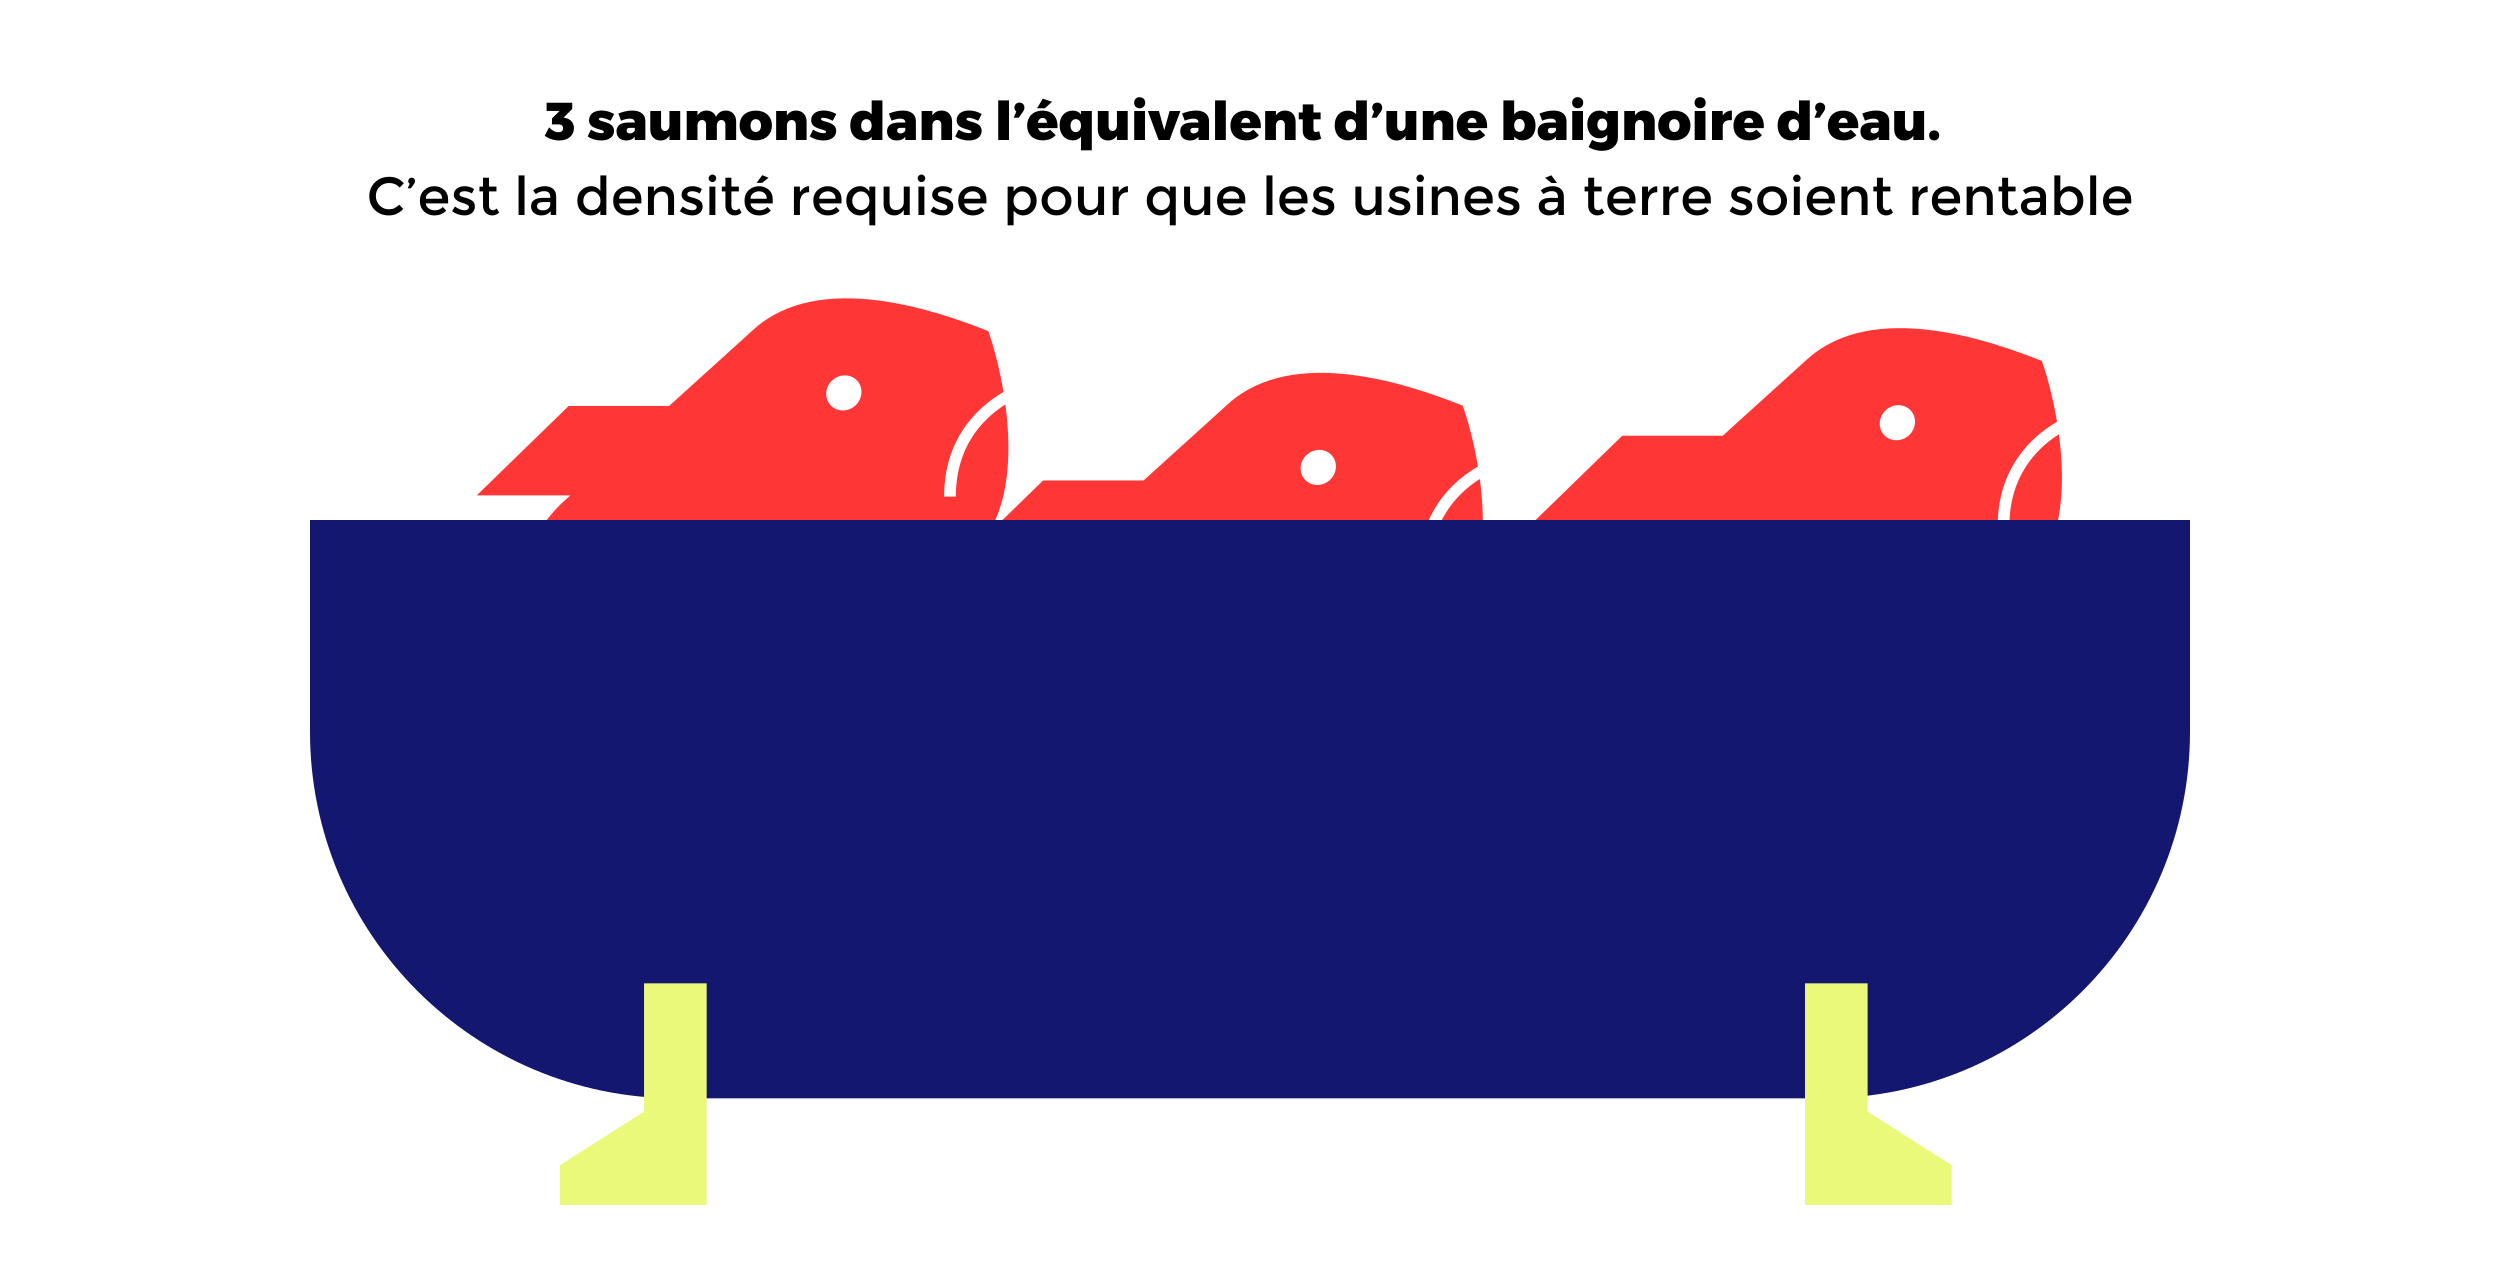 <svg width="1500" height="760" viewBox="0 0 1500 760" fill="none" xmlns="http://www.w3.org/2000/svg">
<rect width="1500" height="760" fill="white"/>
<path fill-rule="evenodd" clip-rule="evenodd" d="M266.174 366.071L315.744 381.116C306.092 356.571 313.994 322.776 338.558 300.536L342.218 297.222H286.054L341.199 243.567H401.481L452.143 197.699C491.495 162.07 561.2 186.031 593.029 198.716C596.26 208.1 599.716 220.958 602.088 235.179C585.59 244.819 566.478 263.787 566.478 297.967H573.478C573.478 268.712 588.837 251.814 603.214 242.671C607.475 274.511 605.532 311.085 583.914 330.658L451.994 450.095C431.545 468.609 403.386 466.729 381.95 454.12L391.685 504.698L321.394 568.338L298.235 465.539L195.884 429.71L266.174 366.071ZM513.179 243.344C517.625 239.319 518.147 232.652 514.346 228.454C510.544 224.255 503.859 224.115 499.414 228.139C494.968 232.164 494.446 238.831 498.247 243.029C502.048 247.228 508.734 247.369 513.179 243.344Z" fill="#FF3636"/>
<path fill-rule="evenodd" clip-rule="evenodd" d="M623.227 345.248C598.663 367.488 590.761 401.284 600.414 425.829L550.844 410.783L480.553 474.423L582.905 510.252L606.064 613.05L676.354 549.41L666.619 498.832C688.055 511.442 716.214 513.322 736.664 494.807L868.583 375.37C890.201 355.797 892.144 319.223 887.884 287.384C873.506 296.526 858.147 313.424 858.147 342.68H851.147C851.147 308.499 870.259 289.531 886.757 279.892C884.385 265.67 880.93 252.812 877.698 243.428C845.87 230.743 776.164 206.782 736.812 242.411L686.15 288.28H625.868L570.723 341.934H626.888L623.227 345.248ZM797.848 288.056C802.293 284.031 802.816 277.365 799.014 273.166C795.213 268.968 788.528 268.827 784.082 272.852C779.637 276.877 779.114 283.543 782.916 287.742C786.717 291.94 793.402 292.081 797.848 288.056Z" fill="#FF3636"/>
<path fill-rule="evenodd" clip-rule="evenodd" d="M970.685 318.421C946.121 340.66 938.219 374.457 947.871 399.001L898.302 383.956L828.011 447.595L930.363 483.424L953.522 586.223L1023.81 522.583L1014.08 472.005C1035.51 484.614 1063.67 486.494 1084.12 467.98L1216.04 348.543C1237.66 328.97 1239.6 292.396 1235.34 260.556C1220.96 269.698 1205.6 286.597 1205.6 315.852H1198.6C1198.6 281.671 1217.72 262.703 1234.21 253.064C1231.84 238.842 1228.39 225.985 1225.16 216.601C1193.33 203.916 1123.62 179.955 1084.27 215.583L1033.61 261.452H973.326L918.181 315.107H974.345L970.685 318.421ZM1145.31 261.228C1149.75 257.204 1150.27 250.537 1146.47 246.339C1142.67 242.14 1135.99 241.999 1131.54 246.024C1127.09 250.049 1126.57 256.715 1130.37 260.914C1134.17 265.113 1140.86 265.253 1145.31 261.228Z" fill="#FF3636"/>
<path d="M186 312H1314V439C1314 560.503 1215.5 659 1094 659H406C284.497 659 186 560.503 186 439V312Z" fill="#13176F"/>
<path d="M386.427 666.961V590H424V723H336V699.09L386.427 666.961Z" fill="#EBF97B"/>
<path d="M1120.57 666.961V590H1083V723H1171V699.09L1120.57 666.961Z" fill="#EBF97B"/>
<path d="M338.184 70.528L339.176 70.752C342.184 71.328 344.36 73.504 344.36 76.896C344.36 81.248 340.936 84.288 335.592 84.288C332.328 84.288 328.968 83.136 326.824 81.44L329.48 76.384C331.176 78.336 333.064 79.328 335.048 79.328C336.872 79.328 337.864 78.496 337.832 76.96C337.832 75.392 336.872 74.624 335.016 74.624H331.176V71.104L335.752 66.56H327.976V61.632H343.336V65.376L338.184 70.528ZM360.845 66.304C363.469 66.304 366.125 67.04 368.493 68.416L366.349 72.48C363.981 71.264 362.029 70.656 360.653 70.656C359.853 70.656 359.341 70.944 359.341 71.488C359.341 73.44 368.429 72.576 368.429 78.528C368.429 82.112 365.325 84.288 360.781 84.288C357.709 84.288 354.861 83.456 352.589 81.824L354.573 77.76C356.749 79.168 358.957 79.904 360.877 79.904C361.741 79.904 362.317 79.648 362.317 79.104C362.317 77.12 353.421 78.08 353.421 72.128C353.421 68.48 356.461 66.304 360.845 66.304ZM379.41 66.336C384.306 66.336 387.218 68.672 387.218 72.704V84H380.882V82.08C379.826 83.488 378.098 84.288 375.794 84.288C372.082 84.288 369.906 82.08 369.906 78.816C369.906 75.456 372.242 73.6 376.626 73.536H380.882V73.472C380.882 72.032 379.858 71.168 377.874 71.168C376.498 71.168 374.546 71.584 372.626 72.416L371.026 68.128C373.874 66.976 376.69 66.336 379.41 66.336ZM377.938 80.064C379.25 80.064 380.402 79.36 380.882 78.272V76.704H377.938C376.658 76.704 375.986 77.248 375.986 78.336C375.986 79.424 376.69 80.064 377.938 80.064ZM408.127 66.592V84H401.663V81.408C400.479 83.264 398.655 84.288 396.319 84.288C392.671 84.288 390.175 81.696 390.175 77.632V66.592H396.639V75.808C396.639 77.504 397.567 78.592 398.975 78.592C400.639 78.56 401.663 77.184 401.663 75.2V66.592H408.127ZM435.518 66.336C439.198 66.336 441.694 68.928 441.694 72.96V84H435.23V74.816C435.23 73.088 434.27 72 432.83 72C431.166 72.032 430.11 73.408 430.11 75.392V84H423.646V74.816C423.646 73.088 422.686 72 421.246 72C419.55 72.032 418.494 73.408 418.494 75.392V84H412.03V66.592H418.494V69.248C419.678 67.36 421.534 66.336 423.902 66.336C426.622 66.336 428.702 67.744 429.63 70.112C430.75 67.68 432.798 66.336 435.518 66.336ZM453.476 66.368C459.332 66.368 463.14 69.888 463.14 75.296C463.14 80.672 459.332 84.224 453.476 84.224C447.62 84.224 443.78 80.672 443.78 75.296C443.78 69.888 447.62 66.368 453.476 66.368ZM453.476 71.488C451.556 71.488 450.308 73.056 450.308 75.36C450.308 77.696 451.556 79.232 453.476 79.232C455.364 79.232 456.612 77.696 456.612 75.36C456.612 73.056 455.364 71.488 453.476 71.488ZM477.686 66.336C481.398 66.336 483.958 68.928 483.958 72.96V84H477.494V74.816C477.494 73.088 476.502 72 474.998 72C473.238 72.032 472.15 73.408 472.15 75.392V84H465.686V66.592H472.15V69.28C473.366 67.36 475.254 66.336 477.686 66.336ZM494.126 66.304C496.75 66.304 499.406 67.04 501.774 68.416L499.63 72.48C497.262 71.264 495.31 70.656 493.934 70.656C493.134 70.656 492.622 70.944 492.622 71.488C492.622 73.44 501.71 72.576 501.71 78.528C501.71 82.112 498.606 84.288 494.062 84.288C490.99 84.288 488.142 83.456 485.87 81.824L487.854 77.76C490.03 79.168 492.238 79.904 494.158 79.904C495.022 79.904 495.598 79.648 495.598 79.104C495.598 77.12 486.702 78.08 486.702 72.128C486.702 68.48 489.742 66.304 494.126 66.304ZM529.451 60.256V84H522.987V82.016C521.835 83.424 520.203 84.224 518.219 84.224C513.355 84.224 510.155 80.672 510.155 75.2C510.155 69.856 513.291 66.368 518.059 66.368C520.107 66.368 521.803 67.168 522.987 68.608V60.256H529.451ZM519.851 79.264C521.739 79.264 522.987 77.696 522.987 75.36C522.987 73.056 521.739 71.488 519.851 71.488C517.931 71.488 516.683 73.056 516.683 75.36C516.683 77.696 517.931 79.264 519.851 79.264ZM541.722 66.336C546.618 66.336 549.53 68.672 549.53 72.704V84H543.194V82.08C542.138 83.488 540.41 84.288 538.106 84.288C534.394 84.288 532.218 82.08 532.218 78.816C532.218 75.456 534.554 73.6 538.938 73.536H543.194V73.472C543.194 72.032 542.17 71.168 540.186 71.168C538.81 71.168 536.858 71.584 534.938 72.416L533.338 68.128C536.186 66.976 539.002 66.336 541.722 66.336ZM540.25 80.064C541.562 80.064 542.714 79.36 543.194 78.272V76.704H540.25C538.97 76.704 538.298 77.248 538.298 78.336C538.298 79.424 539.002 80.064 540.25 80.064ZM564.968 66.336C568.68 66.336 571.24 68.928 571.24 72.96V84H564.776V74.816C564.776 73.088 563.784 72 562.28 72C560.52 72.032 559.432 73.408 559.432 75.392V84H552.968V66.592H559.432V69.28C560.648 67.36 562.536 66.336 564.968 66.336ZM581.407 66.304C584.031 66.304 586.687 67.04 589.055 68.416L586.911 72.48C584.543 71.264 582.591 70.656 581.215 70.656C580.415 70.656 579.903 70.944 579.903 71.488C579.903 73.44 588.991 72.576 588.991 78.528C588.991 82.112 585.887 84.288 581.343 84.288C578.271 84.288 575.423 83.456 573.151 81.824L575.135 77.76C577.311 79.168 579.519 79.904 581.439 79.904C582.303 79.904 582.879 79.648 582.879 79.104C582.879 77.12 573.983 78.08 573.983 72.128C573.983 68.48 577.023 66.304 581.407 66.304ZM605.404 84H598.94V60.256H605.404V84ZM611.675 61.568C613.243 61.568 614.651 62.624 614.651 64.544C614.651 65.44 614.331 66.208 613.851 66.912L611.259 70.656H608.251L609.787 66.88C609.019 66.336 608.635 65.504 608.635 64.576C608.635 62.816 609.915 61.568 611.675 61.568ZM626.968 64.96H622.232L625.656 59.2L631.256 61.056L626.968 64.96ZM625.464 66.368C631.576 66.368 634.904 70.464 634.52 76.864H622.808C623.32 78.528 624.536 79.456 626.2 79.456C627.576 79.456 628.888 78.848 630.04 77.792L633.4 81.088C631.576 83.104 628.952 84.224 625.656 84.224C619.832 84.224 616.28 80.704 616.28 75.36C616.28 69.92 619.96 66.368 625.464 66.368ZM622.68 73.696H628.152C628.184 71.968 627.096 70.752 625.528 70.752C624.024 70.752 623 71.936 622.68 73.696ZM655.076 66.592V90.208H648.612V82.016C647.46 83.424 645.828 84.224 643.844 84.224C638.98 84.224 635.78 80.672 635.78 75.2C635.78 69.856 638.916 66.368 643.684 66.368C645.732 66.368 647.428 67.168 648.612 68.608V66.592H655.076ZM645.476 79.264C647.364 79.264 648.612 77.696 648.612 75.36C648.612 73.056 647.364 71.488 645.476 71.488C643.556 71.488 642.308 73.056 642.308 75.36C642.308 77.696 643.556 79.264 645.476 79.264ZM676.627 66.592V84H670.163V81.408C668.979 83.264 667.155 84.288 664.819 84.288C661.171 84.288 658.675 81.696 658.675 77.632V66.592H665.139V75.808C665.139 77.504 666.067 78.592 667.475 78.592C669.139 78.56 670.163 77.184 670.163 75.2V66.592H676.627ZM683.794 58.304C685.746 58.304 687.122 59.68 687.122 61.632C687.122 63.584 685.746 64.96 683.794 64.96C681.842 64.96 680.466 63.584 680.466 61.632C680.466 59.68 681.842 58.304 683.794 58.304ZM686.994 84H680.53V66.592H686.994V84ZM701.753 84H695.161L688.697 66.592H695.353L698.553 78.112L701.785 66.592H708.249L701.753 84ZM717.628 66.336C722.524 66.336 725.436 68.672 725.436 72.704V84H719.1V82.08C718.044 83.488 716.316 84.288 714.012 84.288C710.3 84.288 708.124 82.08 708.124 78.816C708.124 75.456 710.46 73.6 714.844 73.536H719.1V73.472C719.1 72.032 718.076 71.168 716.092 71.168C714.716 71.168 712.764 71.584 710.844 72.416L709.244 68.128C712.092 66.976 714.908 66.336 717.628 66.336ZM716.156 80.064C717.468 80.064 718.62 79.36 719.1 78.272V76.704H716.156C714.876 76.704 714.204 77.248 714.204 78.336C714.204 79.424 714.908 80.064 716.156 80.064ZM735.498 84H729.034V60.256H735.498V84ZM747.433 66.368C753.545 66.368 756.873 70.464 756.489 76.864H744.777C745.289 78.528 746.505 79.456 748.169 79.456C749.545 79.456 750.857 78.848 752.009 77.792L755.369 81.088C753.545 83.104 750.921 84.224 747.625 84.224C741.801 84.224 738.249 80.704 738.249 75.36C738.249 69.92 741.929 66.368 747.433 66.368ZM744.649 73.696H750.121C750.153 71.968 749.065 70.752 747.497 70.752C745.993 70.752 744.969 71.936 744.649 73.696ZM771.093 66.336C774.805 66.336 777.365 68.928 777.365 72.96V84H770.901V74.816C770.901 73.088 769.909 72 768.405 72C766.645 72.032 765.557 73.408 765.557 75.392V84H759.093V66.592H765.557V69.28C766.773 67.36 768.661 66.336 771.093 66.336ZM791.532 78.72L792.684 83.168C791.468 83.872 789.612 84.288 787.852 84.288C784.14 84.32 781.644 82.176 781.644 78.56V71.616H779.244V67.488H781.644V62.656H788.076V67.488H792.364V71.616H788.076V77.568C788.076 78.688 788.652 79.232 789.548 79.232C790.06 79.232 790.764 79.008 791.532 78.72ZM820.107 60.256V84H813.643V82.016C812.491 83.424 810.859 84.224 808.875 84.224C804.011 84.224 800.811 80.672 800.811 75.2C800.811 69.856 803.947 66.368 808.715 66.368C810.763 66.368 812.459 67.168 813.643 68.608V60.256H820.107ZM810.507 79.264C812.395 79.264 813.643 77.696 813.643 75.36C813.643 73.056 812.395 71.488 810.507 71.488C808.587 71.488 807.339 73.056 807.339 75.36C807.339 77.696 808.587 79.264 810.507 79.264ZM826.362 61.568C827.93 61.568 829.338 62.624 829.338 64.544C829.338 65.44 829.018 66.208 828.538 66.912L825.946 70.656H822.938L824.474 66.88C823.706 66.336 823.322 65.504 823.322 64.576C823.322 62.816 824.602 61.568 826.362 61.568ZM849.783 66.592V84H843.319V81.408C842.135 83.264 840.311 84.288 837.975 84.288C834.327 84.288 831.831 81.696 831.831 77.632V66.592H838.295V75.808C838.295 77.504 839.223 78.592 840.631 78.592C842.295 78.56 843.319 77.184 843.319 75.2V66.592H849.783ZM865.686 66.336C869.398 66.336 871.958 68.928 871.958 72.96V84H865.494V74.816C865.494 73.088 864.502 72 862.998 72C861.238 72.032 860.15 73.408 860.15 75.392V84H853.686V66.592H860.15V69.28C861.366 67.36 863.254 66.336 865.686 66.336ZM883.214 66.368C889.326 66.368 892.654 70.464 892.27 76.864H880.558C881.07 78.528 882.286 79.456 883.95 79.456C885.326 79.456 886.638 78.848 887.79 77.792L891.15 81.088C889.326 83.104 886.702 84.224 883.406 84.224C877.582 84.224 874.03 80.704 874.03 75.36C874.03 69.92 877.71 66.368 883.214 66.368ZM880.43 73.696H885.902C885.934 71.968 884.846 70.752 883.278 70.752C881.774 70.752 880.75 71.936 880.43 73.696ZM913.266 66.368C918.13 66.368 921.33 69.952 921.33 75.392C921.33 80.736 918.226 84.224 913.426 84.224C911.378 84.224 909.682 83.424 908.498 81.984V84H902.034V60.256H908.498V68.608C909.65 67.168 911.314 66.368 913.266 66.368ZM911.634 79.104C913.554 79.104 914.802 77.536 914.802 75.232C914.802 72.928 913.554 71.36 911.634 71.36C909.778 71.36 908.498 72.928 908.498 75.232C908.498 77.536 909.778 79.104 911.634 79.104ZM932.097 66.336C936.993 66.336 939.905 68.672 939.905 72.704V84H933.569V82.08C932.513 83.488 930.785 84.288 928.481 84.288C924.769 84.288 922.593 82.08 922.593 78.816C922.593 75.456 924.929 73.6 929.313 73.536H933.569V73.472C933.569 72.032 932.545 71.168 930.561 71.168C929.185 71.168 927.233 71.584 925.313 72.416L923.713 68.128C926.561 66.976 929.377 66.336 932.097 66.336ZM930.625 80.064C931.937 80.064 933.089 79.36 933.569 78.272V76.704H930.625C929.345 76.704 928.673 77.248 928.673 78.336C928.673 79.424 929.377 80.064 930.625 80.064ZM946.607 58.304C948.559 58.304 949.935 59.68 949.935 61.632C949.935 63.584 948.559 64.96 946.607 64.96C944.655 64.96 943.279 63.584 943.279 61.632C943.279 59.68 944.655 58.304 946.607 58.304ZM949.807 84H943.343V66.592H949.807V84ZM970.742 66.592V82.496C970.742 87.392 966.87 90.496 961.174 90.496C957.942 90.496 955.03 89.472 953.142 88.224L955.286 83.872C956.822 84.896 958.838 85.472 960.63 85.472C962.966 85.472 964.342 84.384 964.342 82.688V80.928C963.222 82.272 961.654 83.008 959.67 83.008C955.446 83.008 952.374 79.68 952.374 74.592C952.374 69.632 955.35 66.368 959.542 66.368C961.59 66.368 963.222 67.136 964.342 68.48V66.592H970.742ZM961.366 78.368C963.158 78.368 964.342 76.928 964.342 74.784C964.342 72.576 963.158 71.136 961.366 71.136C959.606 71.136 958.422 72.608 958.422 74.784C958.422 76.928 959.606 78.368 961.366 78.368ZM986.561 66.336C990.273 66.336 992.833 68.928 992.833 72.96V84H986.369V74.816C986.369 73.088 985.377 72 983.873 72C982.113 72.032 981.025 73.408 981.025 75.392V84H974.561V66.592H981.025V69.28C982.241 67.36 984.129 66.336 986.561 66.336ZM1004.6 66.368C1010.46 66.368 1014.26 69.888 1014.26 75.296C1014.26 80.672 1010.46 84.224 1004.6 84.224C998.745 84.224 994.905 80.672 994.905 75.296C994.905 69.888 998.745 66.368 1004.6 66.368ZM1004.6 71.488C1002.68 71.488 1001.43 73.056 1001.43 75.36C1001.43 77.696 1002.68 79.232 1004.6 79.232C1006.49 79.232 1007.74 77.696 1007.74 75.36C1007.74 73.056 1006.49 71.488 1004.6 71.488ZM1020.08 58.304C1022.03 58.304 1023.4 59.68 1023.4 61.632C1023.4 63.584 1022.03 64.96 1020.08 64.96C1018.12 64.96 1016.75 63.584 1016.75 61.632C1016.75 59.68 1018.12 58.304 1020.08 58.304ZM1023.28 84H1016.81V66.592H1023.28V84ZM1033.65 66.592V69.344C1034.87 67.424 1036.75 66.336 1039.12 66.336V72.16C1035.79 71.744 1033.65 73.152 1033.65 75.68V84H1027.19V66.592H1033.65ZM1049.25 66.368C1055.36 66.368 1058.69 70.464 1058.3 76.864H1046.59C1047.1 78.528 1048.32 79.456 1049.98 79.456C1051.36 79.456 1052.67 78.848 1053.82 77.792L1057.18 81.088C1055.36 83.104 1052.73 84.224 1049.44 84.224C1043.61 84.224 1040.06 80.704 1040.06 75.36C1040.06 69.92 1043.74 66.368 1049.25 66.368ZM1046.46 73.696H1051.93C1051.97 71.968 1050.88 70.752 1049.31 70.752C1047.81 70.752 1046.78 71.936 1046.46 73.696ZM1085.86 60.256V84H1079.39V82.016C1078.24 83.424 1076.61 84.224 1074.63 84.224C1069.76 84.224 1066.56 80.672 1066.56 75.2C1066.56 69.856 1069.7 66.368 1074.47 66.368C1076.51 66.368 1078.21 67.168 1079.39 68.608V60.256H1085.86ZM1076.26 79.264C1078.15 79.264 1079.39 77.696 1079.39 75.36C1079.39 73.056 1078.15 71.488 1076.26 71.488C1074.34 71.488 1073.09 73.056 1073.09 75.36C1073.09 77.696 1074.34 79.264 1076.26 79.264ZM1092.11 61.568C1093.68 61.568 1095.09 62.624 1095.09 64.544C1095.09 65.44 1094.77 66.208 1094.29 66.912L1091.7 70.656H1088.69L1090.22 66.88C1089.46 66.336 1089.07 65.504 1089.07 64.576C1089.07 62.816 1090.35 61.568 1092.11 61.568ZM1105.9 66.368C1112.01 66.368 1115.34 70.464 1114.96 76.864H1103.25C1103.76 78.528 1104.97 79.456 1106.64 79.456C1108.01 79.456 1109.33 78.848 1110.48 77.792L1113.84 81.088C1112.01 83.104 1109.39 84.224 1106.09 84.224C1100.27 84.224 1096.72 80.704 1096.72 75.36C1096.72 69.92 1100.4 66.368 1105.9 66.368ZM1103.12 73.696H1108.59C1108.62 71.968 1107.53 70.752 1105.97 70.752C1104.46 70.752 1103.44 71.936 1103.12 73.696ZM1125.75 66.336C1130.65 66.336 1133.56 68.672 1133.56 72.704V84H1127.23V82.08C1126.17 83.488 1124.44 84.288 1122.14 84.288C1118.43 84.288 1116.25 82.08 1116.25 78.816C1116.25 75.456 1118.59 73.6 1122.97 73.536H1127.23V73.472C1127.23 72.032 1126.2 71.168 1124.22 71.168C1122.84 71.168 1120.89 71.584 1118.97 72.416L1117.37 68.128C1120.22 66.976 1123.03 66.336 1125.75 66.336ZM1124.28 80.064C1125.59 80.064 1126.75 79.36 1127.23 78.272V76.704H1124.28C1123 76.704 1122.33 77.248 1122.33 78.336C1122.33 79.424 1123.03 80.064 1124.28 80.064ZM1154.47 66.592V84H1148.01V81.408C1146.82 83.264 1145 84.288 1142.66 84.288C1139.01 84.288 1136.52 81.696 1136.52 77.632V66.592H1142.98V75.808C1142.98 77.504 1143.91 78.592 1145.32 78.592C1146.98 78.56 1148.01 77.184 1148.01 75.2V66.592H1154.47ZM1160.49 78.24C1162.28 78.24 1163.53 79.456 1163.53 81.216C1163.53 83.008 1162.28 84.256 1160.49 84.256C1158.73 84.256 1157.48 83.008 1157.48 81.216C1157.48 79.456 1158.73 78.24 1160.49 78.24ZM233.234 125.576C234.535 125.576 235.655 125.363 236.594 124.936C237.533 124.488 238.514 123.784 239.538 122.824L241.97 125.32C239.602 127.944 236.722 129.256 233.33 129.256C229.959 129.256 227.154 128.168 224.914 125.992C222.695 123.816 221.586 121.064 221.586 117.736C221.586 114.408 222.717 111.635 224.978 109.416C227.261 107.197 230.13 106.088 233.586 106.088C237.063 106.088 239.965 107.368 242.29 109.928L239.89 112.552C238.823 111.528 237.81 110.813 236.85 110.408C235.911 110.003 234.802 109.8 233.522 109.8C231.261 109.8 229.362 110.536 227.826 112.008C226.29 113.459 225.522 115.325 225.522 117.608C225.522 119.869 226.279 121.768 227.794 123.304C229.33 124.819 231.143 125.576 233.234 125.576ZM245.82 110.248C245.244 109.907 244.956 109.405 244.956 108.744C244.956 108.061 245.148 107.539 245.532 107.176C245.916 106.792 246.396 106.6 246.972 106.6C247.548 106.6 248.028 106.781 248.412 107.144C248.818 107.507 249.02 107.987 249.02 108.584C249.02 109.16 248.828 109.725 248.444 110.28L246.556 113H244.604L245.82 110.248ZM268.854 122.056H255.51C255.595 123.293 256.161 124.296 257.206 125.064C258.251 125.811 259.446 126.184 260.79 126.184C262.923 126.184 264.545 125.512 265.654 124.168L267.702 126.408C265.867 128.307 263.478 129.256 260.534 129.256C258.145 129.256 256.107 128.467 254.422 126.888C252.758 125.288 251.926 123.155 251.926 120.488C251.926 117.8 252.779 115.667 254.486 114.088C256.193 112.509 258.198 111.72 260.502 111.72C262.827 111.72 264.801 112.424 266.422 113.832C268.043 115.219 268.854 117.139 268.854 119.592V122.056ZM255.51 119.24H265.27C265.27 117.811 264.822 116.712 263.926 115.944C263.03 115.176 261.921 114.792 260.598 114.792C259.297 114.792 258.123 115.197 257.078 116.008C256.033 116.797 255.51 117.875 255.51 119.24ZM284.923 123.912C284.923 125.533 284.336 126.835 283.163 127.816C281.99 128.776 280.486 129.256 278.651 129.256C277.414 129.256 276.123 129.032 274.779 128.584C273.456 128.136 272.283 127.507 271.259 126.696L272.987 123.912C274.971 125.405 276.891 126.152 278.747 126.152C279.558 126.152 280.198 125.971 280.667 125.608C281.136 125.224 281.371 124.744 281.371 124.168C281.371 123.315 280.24 122.547 277.979 121.864C277.808 121.8 277.68 121.757 277.595 121.736C274.054 120.776 272.283 119.176 272.283 116.936C272.283 115.357 272.891 114.099 274.107 113.16C275.344 112.2 276.944 111.72 278.907 111.72C280.87 111.72 282.726 112.296 284.475 113.448L283.131 116.104C281.744 115.187 280.24 114.728 278.619 114.728C277.766 114.728 277.072 114.888 276.539 115.208C276.006 115.507 275.739 115.965 275.739 116.584C275.739 117.139 276.016 117.544 276.571 117.8C276.955 117.992 277.488 118.173 278.171 118.344C278.875 118.515 279.494 118.685 280.027 118.856C280.56 119.027 281.072 119.219 281.563 119.432C282.075 119.645 282.619 119.944 283.195 120.328C284.347 121.096 284.923 122.291 284.923 123.912ZM293.399 114.856V123.496C293.399 124.307 293.612 124.957 294.039 125.448C294.465 125.917 295.063 126.152 295.831 126.152C296.599 126.152 297.335 125.779 298.039 125.032L299.511 127.56C298.252 128.691 296.855 129.256 295.319 129.256C293.804 129.256 292.503 128.733 291.415 127.688C290.348 126.621 289.815 125.192 289.815 123.4V114.856H287.671V111.976H289.815V106.632H293.399V111.976H297.879V114.856H293.399ZM314.723 129H311.139V105.256H314.723V129ZM333.712 129H330.448V126.728C329.04 128.413 327.152 129.256 324.784 129.256C323.013 129.256 321.541 128.755 320.368 127.752C319.216 126.749 318.64 125.416 318.64 123.752C318.64 122.067 319.259 120.808 320.496 119.976C321.733 119.144 323.408 118.728 325.52 118.728H330.16V118.088C330.16 115.827 328.901 114.696 326.384 114.696C324.805 114.696 323.163 115.272 321.456 116.424L319.856 114.184C321.925 112.541 324.272 111.72 326.896 111.72C328.901 111.72 330.533 112.232 331.792 113.256C333.072 114.259 333.712 115.848 333.712 118.024V129ZM330.128 122.664V121.224H326.096C323.515 121.224 322.224 122.035 322.224 123.656C322.224 124.488 322.544 125.128 323.184 125.576C323.824 126.003 324.709 126.216 325.84 126.216C326.992 126.216 327.995 125.896 328.848 125.256C329.701 124.616 330.128 123.752 330.128 122.664ZM354.427 129.256C352.272 129.256 350.395 128.445 348.795 126.824C347.195 125.203 346.395 123.069 346.395 120.424C346.395 117.779 347.216 115.667 348.859 114.088C350.501 112.509 352.453 111.72 354.715 111.72C356.997 111.72 358.832 112.68 360.219 114.6V105.256H363.803V129H360.219V126.44C358.896 128.317 356.965 129.256 354.427 129.256ZM349.979 120.584C349.979 122.205 350.501 123.528 351.547 124.552C352.592 125.576 353.819 126.088 355.227 126.088C356.635 126.088 357.829 125.576 358.811 124.552C359.792 123.507 360.283 122.173 360.283 120.552C360.283 118.931 359.792 117.576 358.811 116.488C357.829 115.4 356.624 114.856 355.195 114.856C353.765 114.856 352.539 115.4 351.515 116.488C350.491 117.576 349.979 118.941 349.979 120.584ZM384.823 122.056H371.479C371.564 123.293 372.129 124.296 373.175 125.064C374.22 125.811 375.415 126.184 376.759 126.184C378.892 126.184 380.513 125.512 381.623 124.168L383.671 126.408C381.836 128.307 379.447 129.256 376.503 129.256C374.113 129.256 372.076 128.467 370.391 126.888C368.727 125.288 367.895 123.155 367.895 120.488C367.895 117.8 368.748 115.667 370.455 114.088C372.161 112.509 374.167 111.72 376.471 111.72C378.796 111.72 380.769 112.424 382.391 113.832C384.012 115.219 384.823 117.139 384.823 119.592V122.056ZM371.479 119.24H381.239C381.239 117.811 380.791 116.712 379.895 115.944C378.999 115.176 377.889 114.792 376.567 114.792C375.265 114.792 374.092 115.197 373.047 116.008C372.001 116.797 371.479 117.875 371.479 119.24ZM392.348 119.784V129H388.764V111.976H392.348V115.08C392.924 114.035 393.713 113.213 394.716 112.616C395.74 112.019 396.839 111.72 398.012 111.72C399.932 111.72 401.479 112.307 402.652 113.48C403.847 114.653 404.444 116.349 404.444 118.568V129H400.86V119.656C400.86 116.52 399.559 114.952 396.956 114.952C395.719 114.952 394.641 115.368 393.724 116.2C392.807 117.011 392.348 118.205 392.348 119.784ZM421.579 123.912C421.579 125.533 420.993 126.835 419.819 127.816C418.646 128.776 417.142 129.256 415.307 129.256C414.07 129.256 412.779 129.032 411.435 128.584C410.113 128.136 408.939 127.507 407.915 126.696L409.643 123.912C411.627 125.405 413.547 126.152 415.403 126.152C416.214 126.152 416.854 125.971 417.323 125.608C417.793 125.224 418.027 124.744 418.027 124.168C418.027 123.315 416.897 122.547 414.635 121.864C414.465 121.8 414.337 121.757 414.251 121.736C410.71 120.776 408.939 119.176 408.939 116.936C408.939 115.357 409.547 114.099 410.763 113.16C412.001 112.2 413.601 111.72 415.563 111.72C417.526 111.72 419.382 112.296 421.131 113.448L419.787 116.104C418.401 115.187 416.897 114.728 415.275 114.728C414.422 114.728 413.729 114.888 413.195 115.208C412.662 115.507 412.395 115.965 412.395 116.584C412.395 117.139 412.673 117.544 413.227 117.8C413.611 117.992 414.145 118.173 414.827 118.344C415.531 118.515 416.15 118.685 416.683 118.856C417.217 119.027 417.729 119.219 418.219 119.432C418.731 119.645 419.275 119.944 419.851 120.328C421.003 121.096 421.579 122.291 421.579 123.912ZM429.223 129H425.639V111.976H429.223V129ZM425.863 108.584C425.415 108.136 425.191 107.603 425.191 106.984C425.191 106.365 425.415 105.832 425.863 105.384C426.311 104.936 426.844 104.712 427.463 104.712C428.082 104.712 428.615 104.936 429.063 105.384C429.511 105.832 429.735 106.365 429.735 106.984C429.735 107.603 429.511 108.136 429.063 108.584C428.615 109.032 428.082 109.256 427.463 109.256C426.844 109.256 426.311 109.032 425.863 108.584ZM438.836 114.856V123.496C438.836 124.307 439.049 124.957 439.476 125.448C439.903 125.917 440.5 126.152 441.268 126.152C442.036 126.152 442.772 125.779 443.476 125.032L444.948 127.56C443.689 128.691 442.292 129.256 440.756 129.256C439.241 129.256 437.94 128.733 436.852 127.688C435.785 126.621 435.252 125.192 435.252 123.4V114.856H433.108V111.976H435.252V106.632H438.836V111.976H443.316V114.856H438.836ZM463.635 122.056H450.291C450.376 123.293 450.942 124.296 451.987 125.064C453.032 125.811 454.227 126.184 455.571 126.184C457.704 126.184 459.326 125.512 460.435 124.168L462.483 126.408C460.648 128.307 458.259 129.256 455.315 129.256C452.926 129.256 450.888 128.467 449.203 126.888C447.539 125.288 446.707 123.155 446.707 120.488C446.707 117.8 447.56 115.667 449.267 114.088C450.974 112.509 452.979 111.72 455.283 111.72C457.608 111.72 459.582 112.424 461.203 113.832C462.824 115.219 463.635 117.139 463.635 119.592V122.056ZM450.291 119.24H460.051C460.051 117.811 459.603 116.712 458.707 115.944C457.811 115.176 456.702 114.792 455.379 114.792C454.078 114.792 452.904 115.197 451.859 116.008C450.814 116.797 450.291 117.875 450.291 119.24ZM457.235 109.736H453.971L457.363 105.096L461.139 106.664L457.235 109.736ZM485.286 115.336C483.515 115.336 482.182 115.912 481.286 117.064C480.39 118.216 479.942 119.763 479.942 121.704V129H476.358V111.976H479.942V115.4C480.518 114.333 481.296 113.459 482.278 112.776C483.28 112.093 484.336 111.741 485.446 111.72L485.478 115.336C485.414 115.336 485.35 115.336 485.286 115.336ZM504.916 122.056H491.572C491.658 123.293 492.223 124.296 493.268 125.064C494.314 125.811 495.508 126.184 496.852 126.184C498.986 126.184 500.607 125.512 501.716 124.168L503.764 126.408C501.93 128.307 499.54 129.256 496.596 129.256C494.207 129.256 492.17 128.467 490.484 126.888C488.82 125.288 487.988 123.155 487.988 120.488C487.988 117.8 488.842 115.667 490.548 114.088C492.255 112.509 494.26 111.72 496.564 111.72C498.89 111.72 500.863 112.424 502.484 113.832C504.106 115.219 504.916 117.139 504.916 119.592V122.056ZM491.572 119.24H501.332C501.332 117.811 500.884 116.712 499.988 115.944C499.092 115.176 497.983 114.792 496.66 114.792C495.359 114.792 494.186 115.197 493.14 116.008C492.095 116.797 491.572 117.875 491.572 119.24ZM515.802 129.256C513.668 129.256 511.791 128.435 510.17 126.792C508.57 125.149 507.77 123.016 507.77 120.392C507.77 117.768 508.58 115.667 510.202 114.088C511.823 112.509 513.775 111.72 516.058 111.72C518.34 111.72 520.186 112.797 521.594 114.952V111.976H525.178V135.208H521.594V126.44C519.887 128.317 517.956 129.256 515.802 129.256ZM511.354 120.552C511.354 122.173 511.876 123.496 512.922 124.52C513.967 125.544 515.194 126.056 516.602 126.056C518.01 126.056 519.204 125.544 520.186 124.52C521.167 123.475 521.658 122.141 521.658 120.52C521.658 118.899 521.167 117.555 520.186 116.488C519.204 115.4 517.999 114.856 516.57 114.856C515.14 114.856 513.914 115.4 512.89 116.488C511.866 117.555 511.354 118.909 511.354 120.552ZM542.262 121.192V111.976H545.846V129H542.262V125.896C541.686 126.941 540.886 127.763 539.862 128.36C538.859 128.957 537.771 129.256 536.598 129.256C534.678 129.256 533.12 128.669 531.926 127.496C530.752 126.323 530.166 124.627 530.166 122.408V111.976H533.75V121.32C533.75 124.456 535.051 126.024 537.654 126.024C538.891 126.024 539.968 125.619 540.886 124.808C541.803 123.976 542.262 122.771 542.262 121.192ZM554.629 129H551.045V111.976H554.629V129ZM551.269 108.584C550.821 108.136 550.597 107.603 550.597 106.984C550.597 106.365 550.821 105.832 551.269 105.384C551.717 104.936 552.25 104.712 552.869 104.712C553.488 104.712 554.021 104.936 554.469 105.384C554.917 105.832 555.141 106.365 555.141 106.984C555.141 107.603 554.917 108.136 554.469 108.584C554.021 109.032 553.488 109.256 552.869 109.256C552.25 109.256 551.717 109.032 551.269 108.584ZM571.954 123.912C571.954 125.533 571.368 126.835 570.194 127.816C569.021 128.776 567.517 129.256 565.682 129.256C564.445 129.256 563.154 129.032 561.81 128.584C560.488 128.136 559.314 127.507 558.29 126.696L560.018 123.912C562.002 125.405 563.922 126.152 565.778 126.152C566.589 126.152 567.229 125.971 567.698 125.608C568.168 125.224 568.402 124.744 568.402 124.168C568.402 123.315 567.272 122.547 565.01 121.864C564.84 121.8 564.712 121.757 564.626 121.736C561.085 120.776 559.314 119.176 559.314 116.936C559.314 115.357 559.922 114.099 561.138 113.16C562.376 112.2 563.976 111.72 565.938 111.72C567.901 111.72 569.757 112.296 571.506 113.448L570.162 116.104C568.776 115.187 567.272 114.728 565.65 114.728C564.797 114.728 564.104 114.888 563.57 115.208C563.037 115.507 562.77 115.965 562.77 116.584C562.77 117.139 563.048 117.544 563.602 117.8C563.986 117.992 564.52 118.173 565.202 118.344C565.906 118.515 566.525 118.685 567.058 118.856C567.592 119.027 568.104 119.219 568.594 119.432C569.106 119.645 569.65 119.944 570.226 120.328C571.378 121.096 571.954 122.291 571.954 123.912ZM591.854 122.056H578.51C578.595 123.293 579.161 124.296 580.206 125.064C581.251 125.811 582.446 126.184 583.79 126.184C585.923 126.184 587.545 125.512 588.654 124.168L590.702 126.408C588.867 128.307 586.478 129.256 583.534 129.256C581.145 129.256 579.107 128.467 577.422 126.888C575.758 125.288 574.926 123.155 574.926 120.488C574.926 117.8 575.779 115.667 577.486 114.088C579.193 112.509 581.198 111.72 583.502 111.72C585.827 111.72 587.801 112.424 589.422 113.832C591.043 115.219 591.854 117.139 591.854 119.592V122.056ZM578.51 119.24H588.27C588.27 117.811 587.822 116.712 586.926 115.944C586.03 115.176 584.921 114.792 583.598 114.792C582.297 114.792 581.123 115.197 580.078 116.008C579.033 116.797 578.51 117.875 578.51 119.24ZM613.696 111.72C615.979 111.72 617.931 112.509 619.552 114.088C621.174 115.667 621.984 117.768 621.984 120.392C621.984 123.016 621.174 125.149 619.552 126.792C617.952 128.435 616.075 129.256 613.92 129.256C611.787 129.256 609.867 128.317 608.16 126.44V135.208H604.576V111.976H608.16V114.952C609.568 112.797 611.414 111.72 613.696 111.72ZM608.096 120.52C608.096 122.141 608.587 123.475 609.568 124.52C610.55 125.544 611.744 126.056 613.152 126.056C614.56 126.056 615.787 125.544 616.832 124.52C617.878 123.496 618.4 122.173 618.4 120.552C618.4 118.909 617.888 117.555 616.864 116.488C615.84 115.4 614.614 114.856 613.184 114.856C611.755 114.856 610.55 115.4 609.568 116.488C608.587 117.555 608.096 118.899 608.096 120.52ZM630.044 124.52C631.068 125.544 632.359 126.056 633.916 126.056C635.474 126.056 636.754 125.544 637.756 124.52C638.78 123.475 639.292 122.131 639.292 120.488C639.292 118.845 638.78 117.512 637.756 116.488C636.754 115.443 635.474 114.92 633.916 114.92C632.359 114.92 631.068 115.443 630.044 116.488C629.042 117.512 628.54 118.845 628.54 120.488C628.54 122.131 629.042 123.475 630.044 124.52ZM640.316 126.728C638.61 128.413 636.476 129.256 633.916 129.256C631.356 129.256 629.223 128.413 627.516 126.728C625.81 125.021 624.956 122.941 624.956 120.488C624.956 118.035 625.81 115.965 627.516 114.28C629.223 112.573 631.356 111.72 633.916 111.72C636.476 111.72 638.61 112.573 640.316 114.28C642.023 115.965 642.876 118.035 642.876 120.488C642.876 122.941 642.023 125.021 640.316 126.728ZM658.855 121.192V111.976H662.439V129H658.855V125.896C658.279 126.941 657.479 127.763 656.455 128.36C655.453 128.957 654.365 129.256 653.191 129.256C651.271 129.256 649.714 128.669 648.519 127.496C647.346 126.323 646.759 124.627 646.759 122.408V111.976H650.343V121.32C650.343 124.456 651.645 126.024 654.247 126.024C655.485 126.024 656.562 125.619 657.479 124.808C658.397 123.976 658.855 122.771 658.855 121.192ZM676.567 115.336C674.796 115.336 673.463 115.912 672.567 117.064C671.671 118.216 671.223 119.763 671.223 121.704V129H667.639V111.976H671.223V115.4C671.799 114.333 672.578 113.459 673.559 112.776C674.562 112.093 675.618 111.741 676.727 111.72L676.759 115.336C676.695 115.336 676.631 115.336 676.567 115.336ZM696.083 129.256C693.95 129.256 692.072 128.435 690.451 126.792C688.851 125.149 688.051 123.016 688.051 120.392C688.051 117.768 688.862 115.667 690.483 114.088C692.104 112.509 694.056 111.72 696.339 111.72C698.622 111.72 700.467 112.797 701.875 114.952V111.976H705.459V135.208H701.875V126.44C700.168 128.317 698.238 129.256 696.083 129.256ZM691.635 120.552C691.635 122.173 692.158 123.496 693.203 124.52C694.248 125.544 695.475 126.056 696.883 126.056C698.291 126.056 699.486 125.544 700.467 124.52C701.448 123.475 701.939 122.141 701.939 120.52C701.939 118.899 701.448 117.555 700.467 116.488C699.486 115.4 698.28 114.856 696.851 114.856C695.422 114.856 694.195 115.4 693.171 116.488C692.147 117.555 691.635 118.909 691.635 120.552ZM722.543 121.192V111.976H726.127V129H722.543V125.896C721.967 126.941 721.167 127.763 720.143 128.36C719.14 128.957 718.052 129.256 716.879 129.256C714.959 129.256 713.402 128.669 712.207 127.496C711.034 126.323 710.447 124.627 710.447 122.408V111.976H714.031V121.32C714.031 124.456 715.332 126.024 717.935 126.024C719.172 126.024 720.25 125.619 721.167 124.808C722.084 123.976 722.543 122.771 722.543 121.192ZM747.166 122.056H733.822C733.908 123.293 734.473 124.296 735.518 125.064C736.564 125.811 737.758 126.184 739.102 126.184C741.236 126.184 742.857 125.512 743.966 124.168L746.014 126.408C744.18 128.307 741.79 129.256 738.846 129.256C736.457 129.256 734.42 128.467 732.734 126.888C731.07 125.288 730.238 123.155 730.238 120.488C730.238 117.8 731.092 115.667 732.798 114.088C734.505 112.509 736.51 111.72 738.814 111.72C741.14 111.72 743.113 112.424 744.734 113.832C746.356 115.219 747.166 117.139 747.166 119.592V122.056ZM733.822 119.24H743.582C743.582 117.811 743.134 116.712 742.238 115.944C741.342 115.176 740.233 114.792 738.91 114.792C737.609 114.792 736.436 115.197 735.39 116.008C734.345 116.797 733.822 117.875 733.822 119.24ZM763.473 129H759.889V105.256H763.473V129ZM784.51 122.056H771.166C771.251 123.293 771.817 124.296 772.862 125.064C773.907 125.811 775.102 126.184 776.446 126.184C778.579 126.184 780.201 125.512 781.31 124.168L783.358 126.408C781.523 128.307 779.134 129.256 776.19 129.256C773.801 129.256 771.763 128.467 770.078 126.888C768.414 125.288 767.582 123.155 767.582 120.488C767.582 117.8 768.435 115.667 770.142 114.088C771.849 112.509 773.854 111.72 776.158 111.72C778.483 111.72 780.457 112.424 782.078 113.832C783.699 115.219 784.51 117.139 784.51 119.592V122.056ZM771.166 119.24H780.926C780.926 117.811 780.478 116.712 779.582 115.944C778.686 115.176 777.577 114.792 776.254 114.792C774.953 114.792 773.779 115.197 772.734 116.008C771.689 116.797 771.166 117.875 771.166 119.24ZM800.579 123.912C800.579 125.533 799.993 126.835 798.819 127.816C797.646 128.776 796.142 129.256 794.307 129.256C793.07 129.256 791.779 129.032 790.435 128.584C789.113 128.136 787.939 127.507 786.915 126.696L788.643 123.912C790.627 125.405 792.547 126.152 794.403 126.152C795.214 126.152 795.854 125.971 796.323 125.608C796.793 125.224 797.027 124.744 797.027 124.168C797.027 123.315 795.897 122.547 793.635 121.864C793.465 121.8 793.337 121.757 793.251 121.736C789.71 120.776 787.939 119.176 787.939 116.936C787.939 115.357 788.547 114.099 789.763 113.16C791.001 112.2 792.601 111.72 794.563 111.72C796.526 111.72 798.382 112.296 800.131 113.448L798.787 116.104C797.401 115.187 795.897 114.728 794.275 114.728C793.422 114.728 792.729 114.888 792.195 115.208C791.662 115.507 791.395 115.965 791.395 116.584C791.395 117.139 791.673 117.544 792.227 117.8C792.611 117.992 793.145 118.173 793.827 118.344C794.531 118.515 795.15 118.685 795.683 118.856C796.217 119.027 796.729 119.219 797.219 119.432C797.731 119.645 798.275 119.944 798.851 120.328C800.003 121.096 800.579 122.291 800.579 123.912ZM825.324 121.192V111.976H828.908V129H825.324V125.896C824.748 126.941 823.948 127.763 822.924 128.36C821.921 128.957 820.833 129.256 819.66 129.256C817.74 129.256 816.183 128.669 814.988 127.496C813.815 126.323 813.228 124.627 813.228 122.408V111.976H816.812V121.32C816.812 124.456 818.113 126.024 820.716 126.024C821.953 126.024 823.031 125.619 823.948 124.808C824.865 123.976 825.324 122.771 825.324 121.192ZM846.236 123.912C846.236 125.533 845.649 126.835 844.476 127.816C843.302 128.776 841.798 129.256 839.964 129.256C838.726 129.256 837.436 129.032 836.092 128.584C834.769 128.136 833.596 127.507 832.572 126.696L834.3 123.912C836.284 125.405 838.204 126.152 840.06 126.152C840.87 126.152 841.51 125.971 841.98 125.608C842.449 125.224 842.684 124.744 842.684 124.168C842.684 123.315 841.553 122.547 839.292 121.864C839.121 121.8 838.993 121.757 838.908 121.736C835.366 120.776 833.596 119.176 833.596 116.936C833.596 115.357 834.204 114.099 835.42 113.16C836.657 112.2 838.257 111.72 840.22 111.72C842.182 111.72 844.038 112.296 845.788 113.448L844.444 116.104C843.057 115.187 841.553 114.728 839.932 114.728C839.078 114.728 838.385 114.888 837.852 115.208C837.318 115.507 837.052 115.965 837.052 116.584C837.052 117.139 837.329 117.544 837.884 117.8C838.268 117.992 838.801 118.173 839.484 118.344C840.188 118.515 840.806 118.685 841.34 118.856C841.873 119.027 842.385 119.219 842.876 119.432C843.388 119.645 843.932 119.944 844.508 120.328C845.66 121.096 846.236 122.291 846.236 123.912ZM853.879 129H850.295V111.976H853.879V129ZM850.519 108.584C850.071 108.136 849.847 107.603 849.847 106.984C849.847 106.365 850.071 105.832 850.519 105.384C850.967 104.936 851.5 104.712 852.119 104.712C852.738 104.712 853.271 104.936 853.719 105.384C854.167 105.832 854.391 106.365 854.391 106.984C854.391 107.603 854.167 108.136 853.719 108.584C853.271 109.032 852.738 109.256 852.119 109.256C851.5 109.256 850.967 109.032 850.519 108.584ZM862.66 119.784V129H859.076V111.976H862.66V115.08C863.236 114.035 864.026 113.213 865.028 112.616C866.052 112.019 867.151 111.72 868.324 111.72C870.244 111.72 871.791 112.307 872.964 113.48C874.159 114.653 874.756 116.349 874.756 118.568V129H871.172V119.656C871.172 116.52 869.871 114.952 867.268 114.952C866.031 114.952 864.954 115.368 864.036 116.2C863.119 117.011 862.66 118.205 862.66 119.784ZM895.604 122.056H882.26C882.345 123.293 882.911 124.296 883.956 125.064C885.001 125.811 886.196 126.184 887.54 126.184C889.673 126.184 891.295 125.512 892.404 124.168L894.452 126.408C892.617 128.307 890.228 129.256 887.284 129.256C884.895 129.256 882.857 128.467 881.172 126.888C879.508 125.288 878.676 123.155 878.676 120.488C878.676 117.8 879.529 115.667 881.236 114.088C882.943 112.509 884.948 111.72 887.252 111.72C889.577 111.72 891.551 112.424 893.172 113.832C894.793 115.219 895.604 117.139 895.604 119.592V122.056ZM882.26 119.24H892.02C892.02 117.811 891.572 116.712 890.676 115.944C889.78 115.176 888.671 114.792 887.348 114.792C886.047 114.792 884.873 115.197 883.828 116.008C882.783 116.797 882.26 117.875 882.26 119.24ZM911.673 123.912C911.673 125.533 911.086 126.835 909.913 127.816C908.74 128.776 907.236 129.256 905.401 129.256C904.164 129.256 902.873 129.032 901.529 128.584C900.206 128.136 899.033 127.507 898.009 126.696L899.737 123.912C901.721 125.405 903.641 126.152 905.497 126.152C906.308 126.152 906.948 125.971 907.417 125.608C907.886 125.224 908.121 124.744 908.121 124.168C908.121 123.315 906.99 122.547 904.729 121.864C904.558 121.8 904.43 121.757 904.345 121.736C900.804 120.776 899.033 119.176 899.033 116.936C899.033 115.357 899.641 114.099 900.857 113.16C902.094 112.2 903.694 111.72 905.657 111.72C907.62 111.72 909.476 112.296 911.225 113.448L909.881 116.104C908.494 115.187 906.99 114.728 905.369 114.728C904.516 114.728 903.822 114.888 903.289 115.208C902.756 115.507 902.489 115.965 902.489 116.584C902.489 117.139 902.766 117.544 903.321 117.8C903.705 117.992 904.238 118.173 904.921 118.344C905.625 118.515 906.244 118.685 906.777 118.856C907.31 119.027 907.822 119.219 908.313 119.432C908.825 119.645 909.369 119.944 909.945 120.328C911.097 121.096 911.673 122.291 911.673 123.912ZM938.306 129H935.042V126.728C933.634 128.413 931.746 129.256 929.378 129.256C927.607 129.256 926.135 128.755 924.962 127.752C923.81 126.749 923.234 125.416 923.234 123.752C923.234 122.067 923.853 120.808 925.09 119.976C926.327 119.144 928.002 118.728 930.114 118.728H934.754V118.088C934.754 115.827 933.495 114.696 930.978 114.696C929.399 114.696 927.757 115.272 926.05 116.424L924.45 114.184C926.519 112.541 928.866 111.72 931.49 111.72C933.495 111.72 935.127 112.232 936.386 113.256C937.666 114.259 938.306 115.848 938.306 118.024V129ZM934.722 122.664V121.224H930.69C928.109 121.224 926.818 122.035 926.818 123.656C926.818 124.488 927.138 125.128 927.778 125.576C928.418 126.003 929.303 126.216 930.434 126.216C931.586 126.216 932.589 125.896 933.442 125.256C934.295 124.616 934.722 123.752 934.722 122.664ZM934.21 109.8H930.946L927.042 106.728L930.818 105.16L934.21 109.8ZM956.492 114.856V123.496C956.492 124.307 956.706 124.957 957.132 125.448C957.559 125.917 958.156 126.152 958.924 126.152C959.692 126.152 960.428 125.779 961.132 125.032L962.604 127.56C961.346 128.691 959.948 129.256 958.412 129.256C956.898 129.256 955.596 128.733 954.508 127.688C953.442 126.621 952.908 125.192 952.908 123.4V114.856H950.764V111.976H952.908V106.632H956.492V111.976H960.972V114.856H956.492ZM981.291 122.056H967.947C968.033 123.293 968.598 124.296 969.643 125.064C970.689 125.811 971.883 126.184 973.227 126.184C975.361 126.184 976.982 125.512 978.091 124.168L980.139 126.408C978.305 128.307 975.915 129.256 972.971 129.256C970.582 129.256 968.545 128.467 966.859 126.888C965.195 125.288 964.363 123.155 964.363 120.488C964.363 117.8 965.217 115.667 966.923 114.088C968.63 112.509 970.635 111.72 972.939 111.72C975.265 111.72 977.238 112.424 978.859 113.832C980.481 115.219 981.291 117.139 981.291 119.592V122.056ZM967.947 119.24H977.707C977.707 117.811 977.259 116.712 976.363 115.944C975.467 115.176 974.358 114.792 973.035 114.792C971.734 114.792 970.561 115.197 969.515 116.008C968.47 116.797 967.947 117.875 967.947 119.24ZM994.161 115.336C992.39 115.336 991.057 115.912 990.161 117.064C989.265 118.216 988.817 119.763 988.817 121.704V129H985.233V111.976H988.817V115.4C989.393 114.333 990.171 113.459 991.153 112.776C992.155 112.093 993.211 111.741 994.321 111.72L994.353 115.336C994.289 115.336 994.225 115.336 994.161 115.336ZM1006.88 115.336C1005.11 115.336 1003.78 115.912 1002.88 117.064C1001.98 118.216 1001.54 119.763 1001.54 121.704V129H997.951V111.976H1001.54V115.4C1002.11 114.333 1002.89 113.459 1003.87 112.776C1004.87 112.093 1005.93 111.741 1007.04 111.72L1007.07 115.336C1007.01 115.336 1006.94 115.336 1006.88 115.336ZM1026.51 122.056H1013.17C1013.25 123.293 1013.82 124.296 1014.86 125.064C1015.91 125.811 1017.1 126.184 1018.45 126.184C1020.58 126.184 1022.2 125.512 1023.31 124.168L1025.36 126.408C1023.52 128.307 1021.13 129.256 1018.19 129.256C1015.8 129.256 1013.76 128.467 1012.08 126.888C1010.41 125.288 1009.58 123.155 1009.58 120.488C1009.58 117.8 1010.44 115.667 1012.14 114.088C1013.85 112.509 1015.85 111.72 1018.16 111.72C1020.48 111.72 1022.46 112.424 1024.08 113.832C1025.7 115.219 1026.51 117.139 1026.51 119.592V122.056ZM1013.17 119.24H1022.93C1022.93 117.811 1022.48 116.712 1021.58 115.944C1020.69 115.176 1019.58 114.792 1018.25 114.792C1016.95 114.792 1015.78 115.197 1014.73 116.008C1013.69 116.797 1013.17 117.875 1013.17 119.24ZM1051.36 123.912C1051.36 125.533 1050.77 126.835 1049.6 127.816C1048.43 128.776 1046.92 129.256 1045.09 129.256C1043.85 129.256 1042.56 129.032 1041.22 128.584C1039.89 128.136 1038.72 127.507 1037.7 126.696L1039.42 123.912C1041.41 125.405 1043.33 126.152 1045.18 126.152C1046 126.152 1046.64 125.971 1047.1 125.608C1047.57 125.224 1047.81 124.744 1047.81 124.168C1047.81 123.315 1046.68 122.547 1044.42 121.864C1044.25 121.8 1044.12 121.757 1044.03 121.736C1040.49 120.776 1038.72 119.176 1038.72 116.936C1038.72 115.357 1039.33 114.099 1040.54 113.16C1041.78 112.2 1043.38 111.72 1045.34 111.72C1047.31 111.72 1049.16 112.296 1050.91 113.448L1049.57 116.104C1048.18 115.187 1046.68 114.728 1045.06 114.728C1044.2 114.728 1043.51 114.888 1042.98 115.208C1042.44 115.507 1042.18 115.965 1042.18 116.584C1042.18 117.139 1042.45 117.544 1043.01 117.8C1043.39 117.992 1043.93 118.173 1044.61 118.344C1045.31 118.515 1045.93 118.685 1046.46 118.856C1047 119.027 1047.51 119.219 1048 119.432C1048.51 119.645 1049.06 119.944 1049.63 120.328C1050.78 121.096 1051.36 122.291 1051.36 123.912ZM1059.39 124.52C1060.41 125.544 1061.7 126.056 1063.26 126.056C1064.82 126.056 1066.1 125.544 1067.1 124.52C1068.12 123.475 1068.64 122.131 1068.64 120.488C1068.64 118.845 1068.12 117.512 1067.1 116.488C1066.1 115.443 1064.82 114.92 1063.26 114.92C1061.7 114.92 1060.41 115.443 1059.39 116.488C1058.39 117.512 1057.88 118.845 1057.88 120.488C1057.88 122.131 1058.39 123.475 1059.39 124.52ZM1069.66 126.728C1067.95 128.413 1065.82 129.256 1063.26 129.256C1060.7 129.256 1058.57 128.413 1056.86 126.728C1055.15 125.021 1054.3 122.941 1054.3 120.488C1054.3 118.035 1055.15 115.965 1056.86 114.28C1058.57 112.573 1060.7 111.72 1063.26 111.72C1065.82 111.72 1067.95 112.573 1069.66 114.28C1071.37 115.965 1072.22 118.035 1072.22 120.488C1072.22 122.941 1071.37 125.021 1069.66 126.728ZM1079.88 129H1076.3V111.976H1079.88V129ZM1076.52 108.584C1076.07 108.136 1075.85 107.603 1075.85 106.984C1075.85 106.365 1076.07 105.832 1076.52 105.384C1076.97 104.936 1077.5 104.712 1078.12 104.712C1078.74 104.712 1079.27 104.936 1079.72 105.384C1080.17 105.832 1080.39 106.365 1080.39 106.984C1080.39 107.603 1080.17 108.136 1079.72 108.584C1079.27 109.032 1078.74 109.256 1078.12 109.256C1077.5 109.256 1076.97 109.032 1076.52 108.584ZM1100.92 122.056H1087.57C1087.66 123.293 1088.22 124.296 1089.27 125.064C1090.31 125.811 1091.51 126.184 1092.85 126.184C1094.99 126.184 1096.61 125.512 1097.72 124.168L1099.76 126.408C1097.93 128.307 1095.54 129.256 1092.6 129.256C1090.21 129.256 1088.17 128.467 1086.48 126.888C1084.82 125.288 1083.99 123.155 1083.99 120.488C1083.99 117.8 1084.84 115.667 1086.55 114.088C1088.26 112.509 1090.26 111.72 1092.56 111.72C1094.89 111.72 1096.86 112.424 1098.48 113.832C1100.11 115.219 1100.92 117.139 1100.92 119.592V122.056ZM1087.57 119.24H1097.33C1097.33 117.811 1096.88 116.712 1095.99 115.944C1095.09 115.176 1093.98 114.792 1092.66 114.792C1091.36 114.792 1090.19 115.197 1089.14 116.008C1088.1 116.797 1087.57 117.875 1087.57 119.24ZM1108.44 119.784V129H1104.86V111.976H1108.44V115.08C1109.02 114.035 1109.81 113.213 1110.81 112.616C1111.83 112.019 1112.93 111.72 1114.11 111.72C1116.03 111.72 1117.57 112.307 1118.75 113.48C1119.94 114.653 1120.54 116.349 1120.54 118.568V129H1116.95V119.656C1116.95 116.52 1115.65 114.952 1113.05 114.952C1111.81 114.952 1110.73 115.368 1109.82 116.2C1108.9 117.011 1108.44 118.205 1108.44 119.784ZM1129.74 114.856V123.496C1129.74 124.307 1129.96 124.957 1130.38 125.448C1130.81 125.917 1131.41 126.152 1132.17 126.152C1132.94 126.152 1133.68 125.779 1134.38 125.032L1135.85 127.56C1134.6 128.691 1133.2 129.256 1131.66 129.256C1130.15 129.256 1128.85 128.733 1127.76 127.688C1126.69 126.621 1126.16 125.192 1126.16 123.4V114.856H1124.01V111.976H1126.16V106.632H1129.74V111.976H1134.22V114.856H1129.74ZM1156.41 115.336C1154.64 115.336 1153.31 115.912 1152.41 117.064C1151.51 118.216 1151.07 119.763 1151.07 121.704V129H1147.48V111.976H1151.07V115.4C1151.64 114.333 1152.42 113.459 1153.4 112.776C1154.41 112.093 1155.46 111.741 1156.57 111.72L1156.6 115.336C1156.54 115.336 1156.47 115.336 1156.41 115.336ZM1176.04 122.056H1162.7C1162.78 123.293 1163.35 124.296 1164.39 125.064C1165.44 125.811 1166.63 126.184 1167.98 126.184C1170.11 126.184 1171.73 125.512 1172.84 124.168L1174.89 126.408C1173.05 128.307 1170.67 129.256 1167.72 129.256C1165.33 129.256 1163.29 128.467 1161.61 126.888C1159.95 125.288 1159.11 123.155 1159.11 120.488C1159.11 117.8 1159.97 115.667 1161.67 114.088C1163.38 112.509 1165.39 111.72 1167.69 111.72C1170.01 111.72 1171.99 112.424 1173.61 113.832C1175.23 115.219 1176.04 117.139 1176.04 119.592V122.056ZM1162.7 119.24H1172.46C1172.46 117.811 1172.01 116.712 1171.11 115.944C1170.22 115.176 1169.11 114.792 1167.79 114.792C1166.48 114.792 1165.31 115.197 1164.27 116.008C1163.22 116.797 1162.7 117.875 1162.7 119.24ZM1183.57 119.784V129H1179.98V111.976H1183.57V115.08C1184.14 114.035 1184.93 113.213 1185.93 112.616C1186.96 112.019 1188.06 111.72 1189.23 111.72C1191.15 111.72 1192.7 112.307 1193.87 113.48C1195.07 114.653 1195.66 116.349 1195.66 118.568V129H1192.08V119.656C1192.08 116.52 1190.78 114.952 1188.17 114.952C1186.94 114.952 1185.86 115.368 1184.94 116.2C1184.03 117.011 1183.57 118.205 1183.57 119.784ZM1204.87 114.856V123.496C1204.87 124.307 1205.08 124.957 1205.51 125.448C1205.93 125.917 1206.53 126.152 1207.3 126.152C1208.07 126.152 1208.8 125.779 1209.51 125.032L1210.98 127.56C1209.72 128.691 1208.32 129.256 1206.79 129.256C1205.27 129.256 1203.97 128.733 1202.88 127.688C1201.82 126.621 1201.28 125.192 1201.28 123.4V114.856H1199.14V111.976H1201.28V106.632H1204.87V111.976H1209.35V114.856H1204.87ZM1227.62 129H1224.35V126.728C1222.95 128.413 1221.06 129.256 1218.69 129.256C1216.92 129.256 1215.45 128.755 1214.27 127.752C1213.12 126.749 1212.55 125.416 1212.55 123.752C1212.55 122.067 1213.17 120.808 1214.4 119.976C1215.64 119.144 1217.31 118.728 1219.43 118.728H1224.07V118.088C1224.07 115.827 1222.81 114.696 1220.29 114.696C1218.71 114.696 1217.07 115.272 1215.36 116.424L1213.76 114.184C1215.83 112.541 1218.18 111.72 1220.8 111.72C1222.81 111.72 1224.44 112.232 1225.7 113.256C1226.98 114.259 1227.62 115.848 1227.62 118.024V129ZM1224.03 122.664V121.224H1220C1217.42 121.224 1216.13 122.035 1216.13 123.656C1216.13 124.488 1216.45 125.128 1217.09 125.576C1217.73 126.003 1218.62 126.216 1219.75 126.216C1220.9 126.216 1221.9 125.896 1222.75 125.256C1223.61 124.616 1224.03 123.752 1224.03 122.664ZM1241.73 111.72C1244.01 111.72 1245.96 112.509 1247.58 114.088C1249.2 115.667 1250.02 117.768 1250.02 120.392C1250.02 123.016 1249.2 125.149 1247.58 126.792C1245.98 128.435 1244.11 129.256 1241.95 129.256C1239.82 129.256 1237.9 128.317 1236.19 126.44V129H1232.61V105.256H1236.19V114.952C1237.6 112.797 1239.44 111.72 1241.73 111.72ZM1236.13 120.52C1236.13 122.141 1236.62 123.475 1237.6 124.52C1238.58 125.544 1239.78 126.056 1241.18 126.056C1242.59 126.056 1243.82 125.544 1244.86 124.52C1245.91 123.496 1246.43 122.173 1246.43 120.552C1246.43 118.909 1245.92 117.555 1244.9 116.488C1243.87 115.4 1242.64 114.856 1241.22 114.856C1239.79 114.856 1238.58 115.4 1237.6 116.488C1236.62 117.555 1236.13 118.899 1236.13 120.52ZM1257.69 129H1254.11V105.256H1257.69V129ZM1278.73 122.056H1265.38C1265.47 123.293 1266.04 124.296 1267.08 125.064C1268.13 125.811 1269.32 126.184 1270.66 126.184C1272.8 126.184 1274.42 125.512 1275.53 124.168L1277.58 126.408C1275.74 128.307 1273.35 129.256 1270.41 129.256C1268.02 129.256 1265.98 128.467 1264.3 126.888C1262.63 125.288 1261.8 123.155 1261.8 120.488C1261.8 117.8 1262.65 115.667 1264.36 114.088C1266.07 112.509 1268.07 111.72 1270.38 111.72C1272.7 111.72 1274.68 112.424 1276.3 113.832C1277.92 115.219 1278.73 117.139 1278.73 119.592V122.056ZM1265.38 119.24H1275.14C1275.14 117.811 1274.7 116.712 1273.8 115.944C1272.9 115.176 1271.8 114.792 1270.47 114.792C1269.17 114.792 1268 115.197 1266.95 116.008C1265.91 116.797 1265.38 117.875 1265.38 119.24Z" fill="black"/>
</svg>
